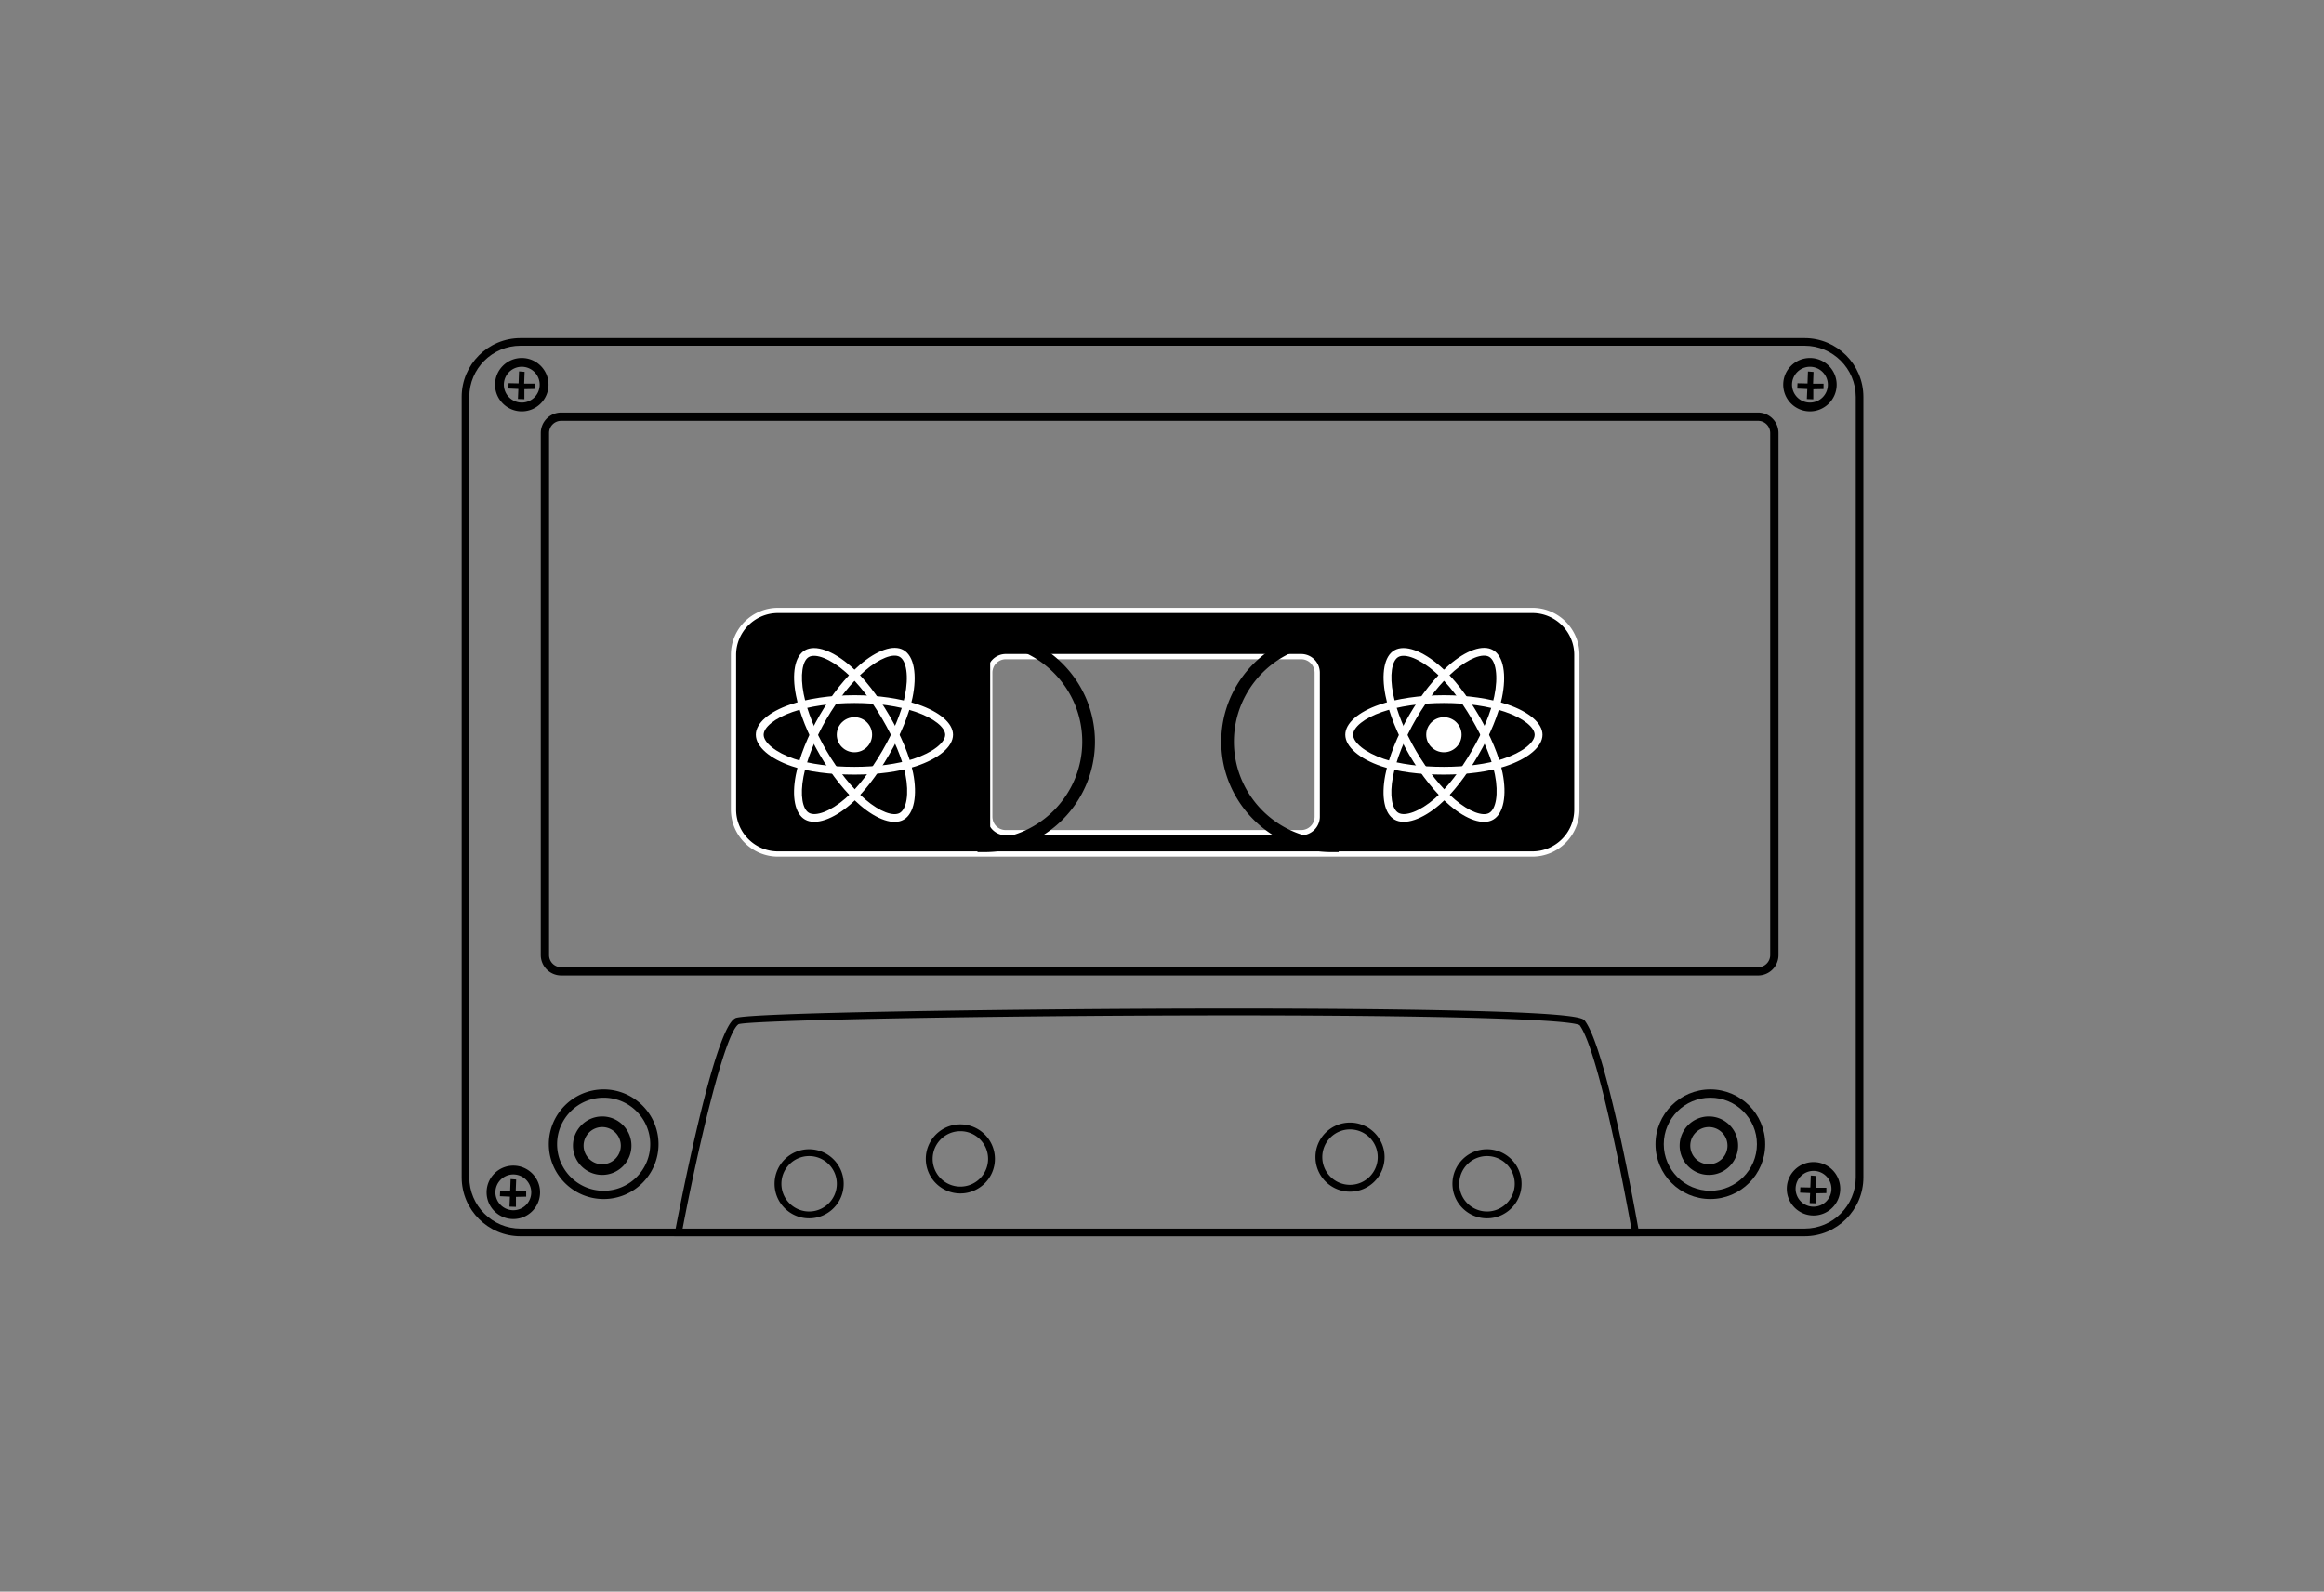 <svg width="562" height="385" xmlns="http://www.w3.org/2000/svg"><rect width="100%" height="100%" fill="#808080" stroke="none"/><g fill="none" fill-rule="evenodd"><path d="M135.712 99.79h289.43a4.942 4.942 0 0 1 4.938 4.935v126.29a4.942 4.942 0 0 1-4.938 4.934h-289.43a4.942 4.942 0 0 1-4.937-4.935V104.725a4.942 4.942 0 0 1 4.937-4.935zm289.43 134.158a2.937 2.937 0 0 0 2.934-2.934V104.725a2.937 2.937 0 0 0-2.934-2.933h-289.43a2.937 2.937 0 0 0-2.934 2.933v126.29a2.937 2.937 0 0 0 2.934 2.933h289.43z" fill="#000"/><path d="M381.321 158.41v37.409a10.724 10.724 0 0 1-10.753 10.746H188.134a10.724 10.724 0 0 1-10.753-10.746v-37.41a10.724 10.724 0 0 1 10.753-10.746h182.434c5.959 0 10.753 4.791 10.753 10.747zm-66.662.426H243.22a3.86 3.86 0 0 0-3.863 3.876v34.84a3.846 3.846 0 0 0 3.863 3.86h71.438a3.859 3.859 0 0 0 3.878-3.86v-34.84a3.872 3.872 0 0 0-3.878-3.876z" fill="#000"/><path d="M188.134 147.031h182.434c6.278 0 11.386 5.105 11.386 11.379v37.409c0 6.274-5.108 11.379-11.386 11.379H188.134c-6.279 0-11.386-5.105-11.386-11.38V158.41c0-6.274 5.107-11.379 11.386-11.379zm182.434 58.902c5.58 0 10.12-4.537 10.12-10.114v-37.41c0-5.576-4.54-10.114-10.12-10.114H188.134c-5.58 0-10.12 4.538-10.12 10.115v37.409c0 5.577 4.54 10.114 10.12 10.114h182.434zm-127.347-47.73h71.438a4.515 4.515 0 0 1 4.511 4.509v34.84c0 2.477-2.024 4.493-4.511 4.493H243.22a4.499 4.499 0 0 1-4.495-4.493v-34.84c0-2.486 2.016-4.509 4.495-4.509zm71.438 42.577c1.79 0 3.246-1.448 3.246-3.228v-34.84a3.249 3.249 0 0 0-3.246-3.244H243.22a3.241 3.241 0 0 0-3.23 3.244v34.84c0 1.81 1.419 3.228 3.23 3.228h71.438z" fill="#FFF"/><path d="M125.872 81.786H436.39c7.843 0 14.223 6.377 14.223 14.215v188.795c0 7.839-6.38 14.216-14.223 14.216H125.872c-7.843 0-14.224-6.377-14.224-14.216V96.001c0-7.838 6.38-14.215 14.224-14.215zM436.39 297.17c6.827 0 12.382-5.551 12.382-12.375V96.001c0-6.824-5.555-12.375-12.382-12.375H125.872c-6.828 0-12.383 5.551-12.383 12.375v188.795c0 6.824 5.555 12.375 12.383 12.375H436.39z" fill="#000"/><path d="M413.603 263.51c7.314 0 13.264 5.947 13.264 13.256 0 7.31-5.95 13.256-13.264 13.256-7.314 0-13.264-5.946-13.264-13.256 0-7.31 5.95-13.256 13.264-13.256zm0 24.51c6.21 0 11.261-5.048 11.261-11.254 0-6.206-5.052-11.255-11.261-11.255-6.21 0-11.261 5.05-11.261 11.255 0 6.206 5.052 11.254 11.261 11.254z" fill="#000"/><path d="M413.25 270.054c3.897 0 7.068 3.17 7.068 7.066s-3.17 7.065-7.069 7.065c-3.898 0-7.07-3.17-7.07-7.065 0-3.896 3.172-7.066 7.07-7.066zm0 11.562a4.502 4.502 0 0 0 4.497-4.496 4.501 4.501 0 0 0-4.498-4.496 4.502 4.502 0 0 0-4.498 4.496 4.502 4.502 0 0 0 4.498 4.496zM145.982 263.51c7.313 0 13.263 5.947 13.263 13.256 0 7.31-5.95 13.256-13.263 13.256-7.314 0-13.264-5.946-13.264-13.256 0-7.31 5.95-13.256 13.264-13.256zm0 24.51c6.21 0 11.26-5.048 11.26-11.254 0-6.206-5.05-11.255-11.26-11.255s-11.261 5.05-11.261 11.255c0 6.206 5.052 11.254 11.261 11.254z" fill="#000"/><path d="M145.628 270.054c3.898 0 7.069 3.17 7.069 7.066s-3.171 7.065-7.07 7.065c-3.898 0-7.069-3.17-7.069-7.065 0-3.896 3.171-7.066 7.07-7.066zm0 11.562a4.502 4.502 0 0 0 4.498-4.496 4.502 4.502 0 0 0-4.498-4.496 4.502 4.502 0 0 0-4.499 4.496 4.502 4.502 0 0 0 4.499 4.496zM298.333 243.95c16.503 0 35.362.099 51.452.438 32.106.675 33.008 1.89 33.493 2.542 5.41 7.28 12.749 49.307 13.059 51.093l.168.969h-233.46l.184-.98c.022-.12 2.295-12.2 5.17-24.493 5.89-25.18 8.55-26.731 9.425-27.24 2.218-1.294 62.552-2.133 102.63-2.292 5.4-.022 11.464-.036 17.879-.036zm83.663 4.03c-2.866-1.66-42.796-2.576-101.932-2.337-50.394.204-98.6 1.197-101.444 2.087-3.472 2.204-10.074 31.134-13.58 49.607h229.495c-1.148-6.43-7.8-42.803-12.539-49.358z" fill="#000"/><path d="M359.595 277.987c4.608 0 8.357 3.747 8.357 8.352s-3.75 8.353-8.357 8.353c-4.608 0-8.357-3.748-8.357-8.353 0-4.605 3.749-8.352 8.357-8.352zm0 15.05c3.695 0 6.702-3.004 6.702-6.698 0-3.694-3.007-6.698-6.702-6.698-3.696 0-6.702 3.004-6.702 6.698 0 3.694 3.006 6.698 6.702 6.698zM195.666 277.987c4.608 0 8.357 3.747 8.357 8.352s-3.749 8.353-8.357 8.353c-4.608 0-8.357-3.748-8.357-8.353 0-4.605 3.75-8.352 8.357-8.352zm0 15.05c3.696 0 6.703-3.004 6.703-6.698 0-3.694-3.007-6.698-6.703-6.698-3.695 0-6.702 3.004-6.702 6.698 0 3.694 3.007 6.698 6.702 6.698zM232.238 271.967c4.608 0 8.357 3.746 8.357 8.352 0 4.605-3.749 8.352-8.357 8.352-4.608 0-8.357-3.747-8.357-8.352 0-4.606 3.75-8.352 8.357-8.352zm0 15.05c3.696 0 6.702-3.005 6.702-6.698 0-3.694-3.006-6.699-6.702-6.699-3.695 0-6.702 3.005-6.702 6.699 0 3.693 3.007 6.698 6.702 6.698zM326.465 271.537c4.608 0 8.357 3.746 8.357 8.352 0 4.605-3.75 8.352-8.357 8.352-4.608 0-8.357-3.747-8.357-8.352 0-4.606 3.75-8.352 8.357-8.352zm0 15.05c3.696 0 6.702-3.005 6.702-6.698 0-3.693-3.006-6.699-6.702-6.699s-6.702 3.006-6.702 6.699 3.006 6.698 6.702 6.698zM236.378 152.704h1.685c14.735 0 26.723 11.976 26.723 26.697 0 14.721-11.988 26.698-26.723 26.698l-1.685-.007v-53.388zm3.07 50.286c12.4-.718 22.268-11.024 22.268-23.589 0-12.564-9.867-22.87-22.267-23.59v47.18zM322.047 152.704h1.685v53.388l-1.685.007c-14.734 0-26.723-11.977-26.723-26.698 0-14.72 11.989-26.697 26.723-26.697zm-1.385 50.286v-47.178c-12.4.719-22.268 11.025-22.268 23.59 0 12.564 9.868 22.87 22.268 23.588zM437.687 86.588c3.563 0 6.462 2.898 6.462 6.459 0 3.56-2.899 6.459-6.462 6.459a6.468 6.468 0 0 1-6.462-6.46c0-3.56 2.898-6.458 6.462-6.458zm0 10.789a4.336 4.336 0 0 0 4.332-4.33 4.336 4.336 0 0 0-4.332-4.33 4.336 4.336 0 0 0-4.332 4.33 4.336 4.336 0 0 0 4.332 4.33z" fill="#000"/><path d="M440.976 94.107l-2.476.054v2.422l-1.562-.054.108-2.422-2.423-.107.054-1.292 2.423.054.108-2.906 1.345.108-.107 2.852h2.53v1.291M126.18 86.588c3.563 0 6.462 2.898 6.462 6.459 0 3.56-2.9 6.459-6.463 6.459s-6.462-2.898-6.462-6.46c0-3.56 2.899-6.458 6.462-6.458zm0 10.789a4.336 4.336 0 0 0 4.331-4.33 4.336 4.336 0 0 0-4.332-4.33 4.336 4.336 0 0 0-4.332 4.33 4.336 4.336 0 0 0 4.332 4.33z" fill="#000"/><path d="M129.286 94.087l-2.476.054v2.422l-1.561-.054.107-2.422-2.422-.107.054-1.292 2.422.054.108-2.906 1.346.108-.108 2.852h2.53v1.291M438.553 281.087c3.563 0 6.463 2.898 6.463 6.459 0 3.561-2.9 6.459-6.463 6.459s-6.462-2.898-6.462-6.46c0-3.56 2.9-6.458 6.462-6.458zm0 10.79a4.337 4.337 0 0 0 4.333-4.331 4.336 4.336 0 0 0-4.333-4.33 4.336 4.336 0 0 0-4.332 4.33 4.337 4.337 0 0 0 4.332 4.33z" fill="#000"/><path d="M441.66 288.587l-2.476.053v2.421l-1.561-.053.107-2.421-2.422-.108.054-1.292 2.422.054.108-2.905 1.346.107-.108 2.852h2.53v1.292M124.138 281.948c3.563 0 6.463 2.898 6.463 6.459 0 3.561-2.9 6.458-6.463 6.458s-6.462-2.897-6.462-6.458c0-3.561 2.9-6.459 6.462-6.459zm0 10.789a4.336 4.336 0 0 0 4.333-4.33 4.336 4.336 0 0 0-4.333-4.33 4.336 4.336 0 0 0-4.332 4.33 4.336 4.336 0 0 0 4.332 4.33z" fill="#000"/><path d="M127.246 289.448l-2.477.053v2.421l-1.561-.054.108-2.42-2.423-.108.053-1.292 2.423.054.108-2.905 1.346.107-.108 2.852h2.53v1.292" fill="#000"/><g transform="translate(182.66 156.668)" fill="#FFF"><ellipse cx="23.962" cy="21.054" rx="4.272" ry="4.239"/><path d="M23.962 13.376c5.527 0 10.778.774 14.772 2.138 4.454 1.522 7.178 3.777 7.178 5.54 0 1.877-2.94 4.278-7.703 5.844-3.778 1.242-8.83 1.919-14.247 1.919-5.692 0-10.8-.663-14.535-1.93-4.565-1.549-7.416-3.97-7.416-5.833 0-1.769 2.62-3.993 6.979-5.5 3.996-1.383 9.376-2.178 14.972-2.178zm0-1.88c-5.798 0-11.385.824-15.595 2.28-5.038 1.744-8.25 4.47-8.25 7.278 0 2.902 3.45 5.833 8.698 7.613 3.956 1.342 9.263 2.031 15.147 2.031 5.607 0 10.855-.703 14.843-2.014 5.456-1.794 9-4.69 9-7.63 0-2.818-3.315-5.563-8.455-7.319-4.204-1.436-9.662-2.24-15.388-2.24z"/><path d="M17.221 17.24c2.761-4.751 6.06-8.879 9.246-11.63 3.554-3.07 6.883-4.284 8.424-3.403 1.638.938 2.266 4.665 1.254 9.54-.803 3.869-2.736 8.549-5.443 13.206-2.843 4.893-5.974 8.952-8.946 11.53-3.632 3.15-7.17 4.391-8.797 3.46-1.545-.883-2.178-4.247-1.317-8.746.79-4.125 2.783-9.146 5.579-13.957zm-1.64-.94c-2.897 4.983-4.968 10.2-5.8 14.546-.995 5.202-.219 9.325 2.232 10.727 2.532 1.45 6.813-.05 10.99-3.673 3.147-2.73 6.4-6.949 9.34-12.006 2.8-4.82 4.809-9.683 5.657-13.767 1.16-5.587.402-10.08-2.164-11.55C33.377-.83 29.325.65 25.224 4.19c-3.354 2.897-6.782 7.187-9.643 12.11z"/><path d="M17.227 24.964c-2.769-4.746-4.725-9.643-5.536-13.757-.905-4.587-.302-8.055 1.236-8.94 1.637-.94 5.206.382 8.957 3.688 2.976 2.622 6.097 6.62 8.812 11.274 2.851 4.888 4.832 9.607 5.598 13.449.937 4.696.253 8.357-1.372 9.29-1.543.886-4.796-.25-8.295-3.237-3.208-2.739-6.596-6.96-9.4-11.767zm-1.638.943c2.904 4.98 6.424 9.365 9.803 12.25 4.044 3.454 8.03 4.845 10.479 3.439 2.53-1.454 3.358-5.884 2.281-11.284-.812-4.07-2.87-8.973-5.818-14.026-2.809-4.816-6.051-8.97-9.193-11.739C18.843.76 14.542-.833 11.98.64 9.522 2.05 8.789 6.275 9.832 11.569c.854 4.33 2.888 9.42 5.757 14.338z"/></g><g transform="translate(325.208 156.668)" fill="#FFF"><ellipse cx="23.962" cy="21.054" rx="4.272" ry="4.239"/><path d="M23.962 13.376c5.527 0 10.778.774 14.772 2.138 4.454 1.522 7.178 3.777 7.178 5.54 0 1.877-2.94 4.278-7.703 5.844-3.778 1.242-8.83 1.919-14.247 1.919-5.692 0-10.8-.663-14.535-1.93-4.565-1.549-7.416-3.97-7.416-5.833 0-1.769 2.62-3.993 6.979-5.5 3.996-1.383 9.376-2.178 14.972-2.178zm0-1.88c-5.798 0-11.385.824-15.595 2.28-5.038 1.744-8.25 4.47-8.25 7.278 0 2.902 3.45 5.833 8.698 7.613 3.956 1.342 9.263 2.031 15.147 2.031 5.607 0 10.855-.703 14.843-2.014 5.456-1.794 9-4.69 9-7.63 0-2.818-3.315-5.563-8.455-7.319-4.204-1.436-9.662-2.24-15.388-2.24z"/><path d="M17.221 17.24c2.761-4.751 6.06-8.879 9.246-11.63 3.554-3.07 6.883-4.284 8.424-3.403 1.638.938 2.266 4.665 1.254 9.54-.803 3.869-2.736 8.549-5.443 13.206-2.843 4.893-5.974 8.952-8.946 11.53-3.632 3.15-7.17 4.391-8.797 3.46-1.545-.883-2.178-4.247-1.317-8.746.79-4.125 2.783-9.146 5.579-13.957zm-1.64-.94c-2.897 4.983-4.968 10.2-5.8 14.546-.995 5.202-.219 9.325 2.232 10.727 2.532 1.45 6.813-.05 10.99-3.673 3.147-2.73 6.4-6.949 9.34-12.006 2.8-4.82 4.809-9.683 5.657-13.767 1.16-5.587.402-10.08-2.164-11.55C33.377-.83 29.325.65 25.224 4.19c-3.354 2.897-6.782 7.187-9.643 12.11z"/><path d="M17.227 24.964c-2.769-4.746-4.725-9.643-5.536-13.757-.905-4.587-.302-8.055 1.236-8.94 1.637-.94 5.206.382 8.957 3.688 2.976 2.622 6.097 6.62 8.812 11.274 2.851 4.888 4.832 9.607 5.598 13.449.937 4.696.253 8.357-1.372 9.29-1.543.886-4.796-.25-8.295-3.237-3.208-2.739-6.596-6.96-9.4-11.767zm-1.638.943c2.904 4.98 6.424 9.365 9.803 12.25 4.044 3.454 8.03 4.845 10.479 3.439 2.53-1.454 3.358-5.884 2.281-11.284-.812-4.07-2.87-8.973-5.818-14.026-2.809-4.816-6.051-8.97-9.193-11.739C18.843.76 14.542-.833 11.98.64 9.522 2.05 8.789 6.275 9.832 11.569c.854 4.33 2.888 9.42 5.757 14.338z"/></g></g></svg>
